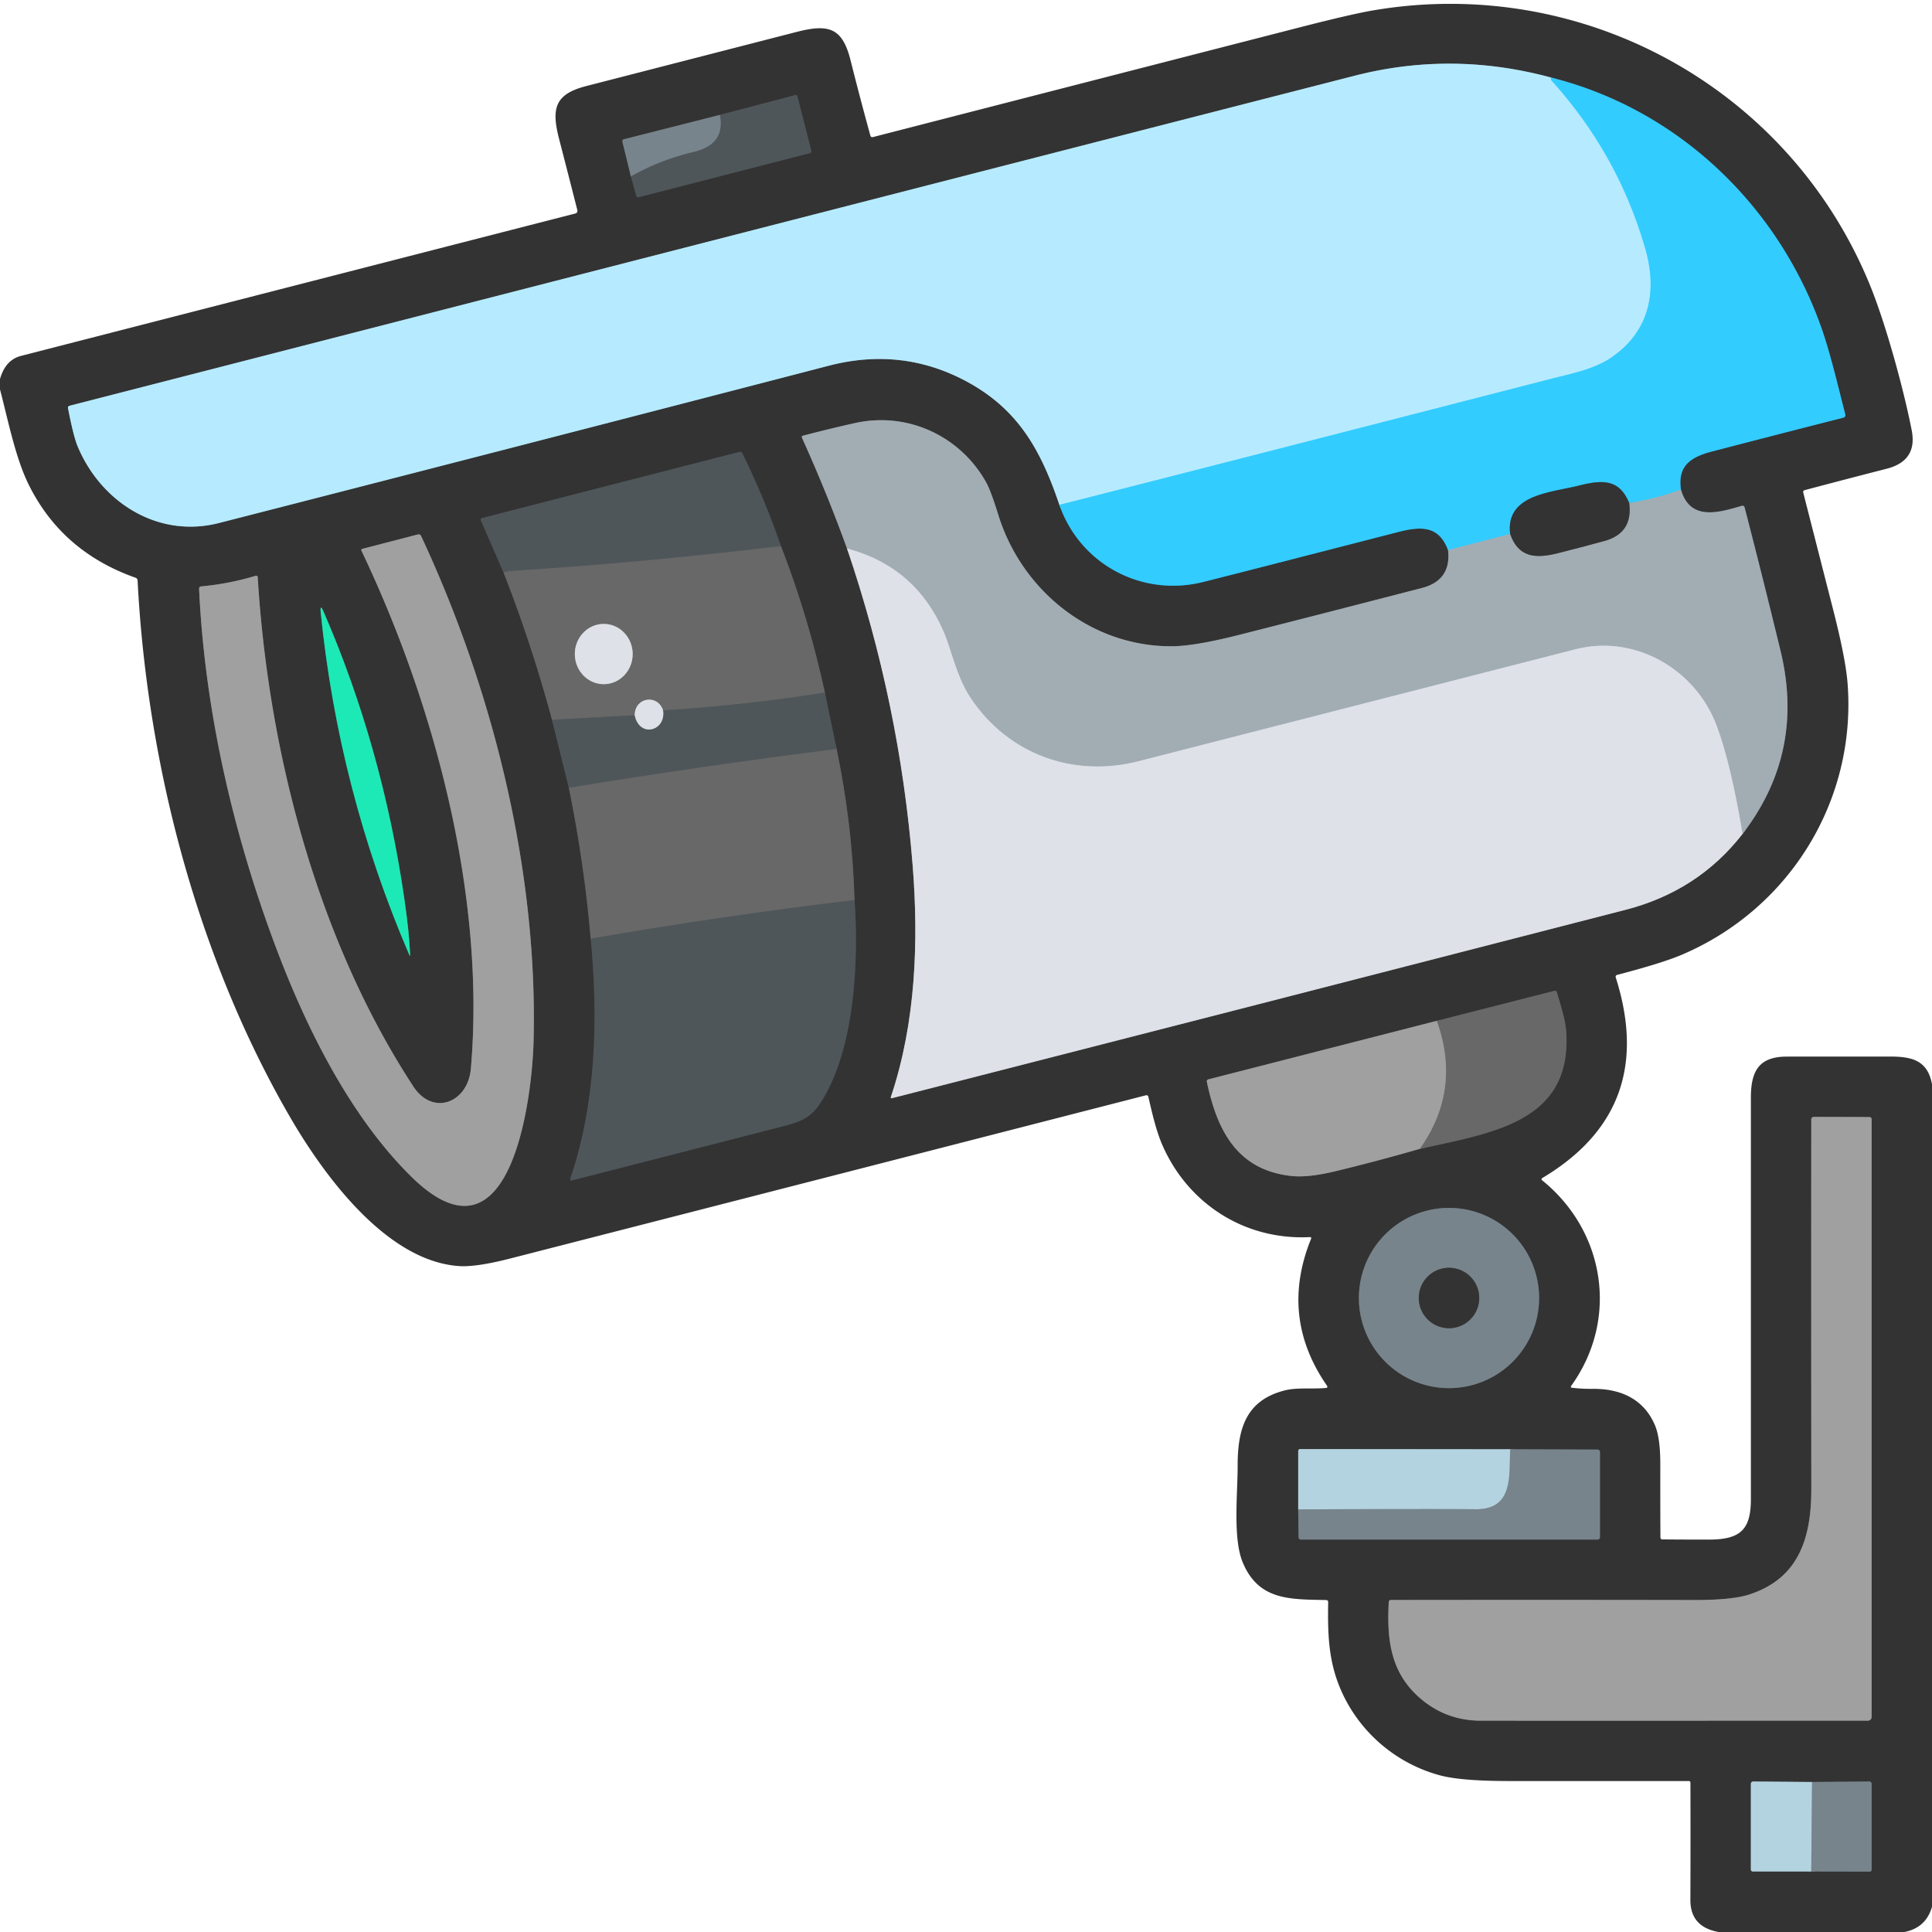 <?xml version="1.0" encoding="UTF-8" standalone="no"?>
<!DOCTYPE svg PUBLIC "-//W3C//DTD SVG 1.1//EN" "http://www.w3.org/Graphics/SVG/1.1/DTD/svg11.dtd">
<svg xmlns="http://www.w3.org/2000/svg" version="1.1" viewBox="0 0 512 512">
<g stroke-width="2.00" fill="none" stroke-linecap="butt">
<path stroke="#338099" vector-effect="non-scaling-stroke" d="
  M 280.75 133.79
  C 286.23 149.53 302.61 158.26 318.75 154.25
  Q 327.62 152.04 370.43 141.01
  C 376.61 139.42 381.32 139.26 383.75 145.79"
/>
<path stroke="#6b7073" vector-effect="non-scaling-stroke" d="
  M 383.75 145.79
  Q 384.66 153.80 376.81 155.83
  Q 345.36 163.96 328.19 168.30
  Q 316.48 171.26 310.48 171.27
  C 289.07 171.33 270.76 156.50 264.55 136.42
  Q 262.57 130.02 261.33 127.81
  C 254.39 115.42 240.37 109.03 226.53 112.13
  Q 219.61 113.67 212.76 115.48
  A 0.36 0.36 0.0 0 0 212.52 115.98
  Q 219.13 130.59 224.47 145.36"
/>
<path stroke="#898b8e" vector-effect="non-scaling-stroke" d="
  M 224.47 145.36
  Q 238.44 186.41 241.86 229.31
  C 243.44 249.17 242.76 270.82 236.10 290.68
  Q 235.95 291.14 236.41 291.02
  Q 333.69 266.14 430.82 241.10
  Q 450.00 236.15 461.79 221.00"
/>
<path stroke="#6b7073" vector-effect="non-scaling-stroke" d="
  M 461.79 221.00
  Q 478.38 199.43 471.87 172.53
  Q 467.25 153.45 462.33 134.45
  A 0.56 0.56 0.0 0 0 461.64 134.05
  C 455.48 135.83 447.92 138.19 445.46 129.75"
/>
<path stroke="#338099" vector-effect="non-scaling-stroke" d="
  M 445.46 129.75
  C 444.55 123.50 447.97 121.14 453.68 119.65
  Q 471.15 115.09 488.52 110.68
  A 0.69 0.69 0.0 0 0 489.02 109.84
  C 487.02 102.08 485.02 93.42 482.58 86.57
  C 471.11 54.42 444.65 28.95 411.00 20.54"
/>
<path stroke="#758f99" vector-effect="non-scaling-stroke" d="
  M 411.00 20.54
  Q 384.85 13.46 359.05 20.06
  Q 305.88 33.66 18.41 107.54
  A 0.52 0.52 0.0 0 0 18.02 108.15
  Q 19.46 115.57 20.54 118.19
  C 26.61 132.90 41.69 142.79 58.04 138.60
  Q 138.87 117.89 219.62 96.92
  Q 238.94 91.90 256.00 101.01
  C 269.82 108.39 275.84 119.27 280.75 133.79"
/>
<path stroke="#75dcff" vector-effect="non-scaling-stroke" d="
  M 411.00 20.54
  L 411.00 20.81
  A 0.84 0.83 -65.5 0 0 411.22 21.40
  Q 428.87 40.94 436.05 66.03
  C 439.31 77.41 437.01 87.96 426.98 94.77
  C 422.34 97.92 416.45 99.00 410.51 100.53
  Q 313.21 125.57 280.75 133.79"
/>
<path stroke="#6bbdd9" vector-effect="non-scaling-stroke" d="
  M 445.46 129.75
  Q 438.78 132.20 431.75 133.29"
/>
<path stroke="#338099" vector-effect="non-scaling-stroke" d="
  M 431.75 133.29
  C 429.11 126.87 424.57 127.13 418.39 128.70
  C 411.28 130.51 398.91 130.96 400.21 141.50"
/>
<path stroke="#6bbdd9" vector-effect="non-scaling-stroke" d="
  M 400.21 141.50
  L 383.75 145.79"
/>
<path stroke="#6b7073" vector-effect="non-scaling-stroke" d="
  M 400.21 141.50
  C 402.35 147.68 406.82 148.12 412.76 146.62
  Q 418.98 145.06 425.17 143.37
  Q 432.81 141.28 431.75 133.29"
/>
<path stroke="#c0c8ce" vector-effect="non-scaling-stroke" d="
  M 461.79 221.00
  Q 458.72 202.55 455.00 192.50
  C 449.35 177.20 433.14 168.07 417.56 172.06
  Q 359.65 186.88 301.75 201.73
  C 284.50 206.16 267.29 199.95 257.33 185.12
  C 253.44 179.32 252.11 172.10 250.08 167.42
  Q 242.60 150.19 224.47 145.36"
/>
<path stroke="#555c60" vector-effect="non-scaling-stroke" d="
  M 190.75 30.46
  L 165.30 36.92
  A 0.51 0.50 -14.6 0 0 164.94 37.53
  L 167.18 46.72"
/>
<path stroke="#414547" vector-effect="non-scaling-stroke" d="
  M 167.18 46.72
  L 168.63 51.88
  A 0.53 0.51 74.7 0 0 169.26 52.25
  L 214.62 40.58
  A 0.52 0.51 -14.4 0 0 215.00 39.95
  L 211.33 25.56
  A 0.49 0.49 0.0 0 0 210.73 25.21
  L 190.75 30.46"
/>
<path stroke="#636d73" vector-effect="non-scaling-stroke" d="
  M 167.18 46.72
  Q 175.01 42.32 183.83 40.24
  C 189.07 39.00 191.85 36.03 190.75 30.46"
/>
<path stroke="#4e4e4e" vector-effect="non-scaling-stroke" d="
  M 133.46 151.75
  Q 140.95 170.90 146.29 190.75"
/>
<path stroke="#414547" vector-effect="non-scaling-stroke" d="
  M 146.29 190.75
  L 150.75 208.79"
/>
<path stroke="#4e4e4e" vector-effect="non-scaling-stroke" d="
  M 150.75 208.79
  Q 154.81 228.60 156.54 248.75"
/>
<path stroke="#414547" vector-effect="non-scaling-stroke" d="
  M 156.54 248.75
  C 158.58 269.56 157.98 292.36 151.18 312.21
  Q 150.92 312.99 151.71 312.78
  Q 178.50 305.90 205.27 299.04
  C 211.25 297.50 214.43 296.92 217.47 292.22
  C 226.56 278.15 227.59 254.71 226.46 238.50"
/>
<path stroke="#4e4e4e" vector-effect="non-scaling-stroke" d="
  M 226.46 238.50
  Q 225.85 218.29 221.71 198.50"
/>
<path stroke="#414547" vector-effect="non-scaling-stroke" d="
  M 221.71 198.50
  L 218.60 183.53"
/>
<path stroke="#4e4e4e" vector-effect="non-scaling-stroke" d="
  M 218.60 183.53
  Q 214.20 163.34 206.96 144.75"
/>
<path stroke="#414547" vector-effect="non-scaling-stroke" d="
  M 206.96 144.75
  Q 202.65 132.20 196.70 120.09
  A 0.63 0.62 69.2 0 0 195.98 119.76
  L 127.74 137.30
  A 0.46 0.45 71.2 0 0 127.44 137.92
  L 133.46 151.75"
/>
<path stroke="#5c5f61" vector-effect="non-scaling-stroke" d="
  M 206.96 144.75
  Q 169.00 149.21 137.44 151.19
  Q 134.69 151.36 133.46 151.75"
/>
<path stroke="#5c5f61" vector-effect="non-scaling-stroke" d="
  M 218.60 183.53
  Q 197.25 186.92 175.71 188.25"
/>
<path stroke="#a3a5a8" vector-effect="non-scaling-stroke" d="
  M 175.71 188.25
  C 174.28 183.87 168.23 184.76 168.21 189.54"
/>
<path stroke="#5c5f61" vector-effect="non-scaling-stroke" d="
  M 168.21 189.54
  L 146.29 190.75"
/>
<path stroke="#5c5f61" vector-effect="non-scaling-stroke" d="
  M 221.71 198.50
  Q 186.13 203.00 150.75 208.79"
/>
<path stroke="#979ca1" vector-effect="non-scaling-stroke" d="
  M 168.21 189.54
  C 169.46 195.65 176.55 193.73 175.71 188.25"
/>
<path stroke="#5c5f61" vector-effect="non-scaling-stroke" d="
  M 226.46 238.50
  Q 191.37 242.73 156.54 248.75"
/>
<path stroke="#6a6a6a" vector-effect="non-scaling-stroke" d="
  M 109.09 311.91
  C 135.58 337.92 141.00 290.56 141.39 276.25
  C 142.63 231.07 130.78 183.11 111.58 142.02
  A 0.71 0.70 70.3 0 0 110.77 141.63
  L 95.99 145.46
  A 0.33 0.33 0.0 0 0 95.78 145.92
  C 115.28 186.81 128.75 237.68 124.78 283.23
  C 124.00 292.22 114.75 295.88 109.55 287.94
  C 84.04 248.96 71.08 199.04 68.30 152.95
  A 0.41 0.40 -10.2 0 0 67.77 152.59
  Q 60.67 154.73 53.27 155.41
  A 0.56 0.55 86.8 0 0 52.76 155.99
  C 54.26 188.50 61.93 221.63 73.55 252.19
  C 81.12 272.08 92.61 295.73 109.09 311.91"
/>
<path stroke="#288e75" vector-effect="non-scaling-stroke" d="
  M 85.00 162.32
  Q 89.76 209.51 108.46 253.03
  Q 108.70 253.59 108.68 252.98
  Q 108.46 247.11 107.08 237.69
  Q 101.21 197.75 85.76 162.13
  Q 84.75 159.80 85.00 162.32"
/>
<path stroke="#6a6a6a" vector-effect="non-scaling-stroke" d="
  M 380.75 270.54
  L 320.20 286.05
  A 0.53 0.52 -13.5 0 0 319.82 286.66
  C 322.57 299.71 327.92 310.15 342.38 311.66
  Q 346.78 312.11 353.97 310.37
  Q 365.17 307.66 376.25 304.46"
/>
<path stroke="#4e4e4e" vector-effect="non-scaling-stroke" d="
  M 376.25 304.46
  C 396.43 300.08 416.28 297.04 415.10 273.79
  C 414.92 270.40 413.58 266.39 412.58 262.93
  A 0.51 0.51 0.0 0 0 411.96 262.58
  L 380.75 270.54"
/>
<path stroke="#848484" vector-effect="non-scaling-stroke" d="
  M 376.25 304.46
  Q 387.34 288.83 380.75 270.54"
/>
<path stroke="#6a6a6a" vector-effect="non-scaling-stroke" d="
  M 376.14 449.86
  Q 383.10 456.00 392.50 456.00
  Q 444.08 456.01 495.04 455.99
  A 0.96 0.95 0.0 0 0 496.00 455.04
  L 496.00 296.61
  A 0.58 0.58 0.0 0 0 495.42 296.03
  L 480.66 295.99
  A 0.65 0.65 0.0 0 0 480.01 296.63
  Q 479.97 345.58 480.02 394.54
  C 480.03 407.52 476.75 418.34 463.48 422.59
  Q 458.94 424.04 448.87 424.03
  Q 408.71 423.96 368.56 424.02
  A 0.52 0.52 0.0 0 0 368.04 424.52
  C 367.51 434.38 368.46 443.11 376.14 449.86"
/>
<path stroke="#555c60" vector-effect="non-scaling-stroke" d="
  M 407.88 343.99
  A 23.88 23.88 0.0 0 0 384.00 320.11
  A 23.88 23.88 0.0 0 0 360.12 343.99
  A 23.88 23.88 0.0 0 0 384.00 367.87
  A 23.88 23.88 0.0 0 0 407.88 343.99"
/>
<path stroke="#555c60" vector-effect="non-scaling-stroke" d="
  M 344.04 400.00
  L 344.14 407.43
  A 0.58 0.58 0.0 0 0 344.72 408.00
  L 423.37 408.00
  A 0.63 0.63 0.0 0 0 424.00 407.37
  L 424.00 384.76
  A 0.61 0.61 0.0 0 0 423.39 384.15
  L 400.23 384.07"
/>
<path stroke="#74838a" vector-effect="non-scaling-stroke" d="
  M 400.23 384.07
  L 344.55 384.02
  A 0.51 0.50 -0.0 0 0 344.04 384.52
  L 344.04 400.00"
/>
<path stroke="#96acb6" vector-effect="non-scaling-stroke" d="
  M 400.23 384.07
  C 399.85 391.03 401.22 400.07 391.00 399.96
  Q 381.12 399.85 344.04 400.00"
/>
<path stroke="#555c60" vector-effect="non-scaling-stroke" d="
  M 480.00 495.96
  L 495.51 495.99
  A 0.49 0.49 0.0 0 0 496.00 495.50
  L 496.00 472.73
  A 0.61 0.61 0.0 0 0 495.38 472.12
  L 480.21 472.25"
/>
<path stroke="#74838a" vector-effect="non-scaling-stroke" d="
  M 480.21 472.25
  L 464.61 472.12
  A 0.61 0.61 0.0 0 0 464.00 472.73
  L 464.00 495.46
  A 0.50 0.50 0.0 0 0 464.50 495.96
  L 480.00 495.96"
/>
<path stroke="#96acb6" vector-effect="non-scaling-stroke" d="
  M 480.21 472.25
  L 480.00 495.96"
/>
<path stroke="#a3a5a8" vector-effect="non-scaling-stroke" d="
  M 160.014 181.31
  A 7.98 7.66 89.9 0 0 167.66 173.317
  A 7.98 7.66 89.9 0 0 159.986 165.35
  A 7.98 7.66 89.9 0 0 152.34 173.343
  A 7.98 7.66 89.9 0 0 160.014 181.31"
/>
<path stroke="#555c60" vector-effect="non-scaling-stroke" d="
  M 392.01 343.98
  A 8.01 8.01 0.0 0 0 384.00 335.97
  A 8.01 8.01 0.0 0 0 375.99 343.98
  A 8.01 8.01 0.0 0 0 384.00 351.99
  A 8.01 8.01 0.0 0 0 392.01 343.98"
/>
</g>
<path fill="#333333" d="
  M 512.00 287.31
  L 512.00 505.31
  Q 510.40 510.89 504.69 512.00
  L 455.44 512.00
  Q 447.94 510.65 447.97 503.50
  Q 448.03 487.91 447.98 472.39
  A 0.40 0.40 0.0 0 0 447.58 471.99
  Q 423.59 472.01 399.66 471.99
  Q 387.18 471.98 381.62 470.49
  C 369.46 467.22 359.38 458.30 354.76 446.42
  C 352.03 439.38 351.84 432.58 351.98 424.54
  A 0.50 0.50 0.0 0 0 351.49 424.03
  C 341.82 423.83 333.55 424.16 329.34 414.06
  C 326.67 407.66 328.01 395.72 327.99 388.42
  C 327.97 378.48 330.30 371.04 340.52 368.46
  C 343.73 367.65 347.81 368.16 351.48 367.82
  A 0.33 0.33 0.0 0 0 351.72 367.31
  Q 339.01 349.03 347.47 328.24
  A 0.29 0.29 0.0 0 0 347.18 327.84
  C 329.81 328.74 314.85 318.94 308.09 303.57
  C 306.39 299.70 305.33 294.99 304.32 290.64
  A 0.51 0.50 -13.2 0 0 303.70 290.26
  Q 219.48 311.91 135.20 333.52
  Q 126.16 335.84 121.60 335.52
  C 102.24 334.16 85.63 311.16 76.81 295.94
  C 52.30 253.61 38.97 202.57 36.46 153.79
  A 0.76 0.76 0.0 0 0 35.96 153.12
  Q 16.34 146.20 7.55 128.32
  C 4.11 121.33 2.17 111.51 0.00 103.19
  L 0.00 100.44
  Q 1.44 95.38 5.56 94.32
  Q 79.16 75.40 152.51 56.57
  A 0.70 0.70 0.0 0 0 153.01 55.72
  Q 150.55 46.02 148.18 36.88
  C 146.05 28.65 147.07 24.94 155.39 22.80
  Q 183.21 15.64 211.04 8.48
  C 219.62 6.27 223.24 7.32 225.41 15.99
  Q 227.92 26.01 230.67 35.98
  A 0.52 0.51 -14.4 0 0 231.29 36.34
  Q 287.94 21.76 344.56 7.22
  Q 358.27 3.70 364.04 2.73
  C 419.64 -6.67 474.26 23.37 495.58 75.61
  C 499.95 86.33 504.70 104.07 506.63 114.08
  Q 508.18 122.12 499.99 124.22
  Q 489.10 127.01 478.23 129.90
  A 0.51 0.50 -14.6 0 0 477.87 130.51
  Q 481.84 146.07 485.80 161.55
  Q 489.13 174.59 489.63 181.14
  C 492.00 212.01 474.39 240.78 445.74 253.00
  Q 440.49 255.24 428.54 258.36
  A 0.51 0.50 -15.7 0 0 428.18 259.00
  Q 439.31 293.98 408.68 312.22
  A 0.33 0.33 0.0 0 0 408.64 312.76
  C 425.41 326.27 429.09 349.66 416.35 367.31
  A 0.29 0.29 0.0 0 0 416.55 367.77
  Q 419.29 368.09 422.03 368.06
  C 429.55 367.97 435.76 370.83 438.65 377.88
  Q 440.02 381.22 440.00 388.27
  Q 439.98 397.88 440.03 407.46
  A 0.50 0.50 0.0 0 0 440.53 407.96
  Q 446.70 408.01 452.82 408.01
  C 461.12 408.01 464.00 405.48 464.00 397.34
  Q 464.00 344.14 464.00 290.93
  C 464.00 283.82 466.14 280.02 473.52 280.01
  Q 487.26 279.99 501.00 280.00
  C 506.94 280.00 510.85 281.18 512.00 287.31
  Z
  M 280.75 133.79
  C 286.23 149.53 302.61 158.26 318.75 154.25
  Q 327.62 152.04 370.43 141.01
  C 376.61 139.42 381.32 139.26 383.75 145.79
  Q 384.66 153.80 376.81 155.83
  Q 345.36 163.96 328.19 168.30
  Q 316.48 171.26 310.48 171.27
  C 289.07 171.33 270.76 156.50 264.55 136.42
  Q 262.57 130.02 261.33 127.81
  C 254.39 115.42 240.37 109.03 226.53 112.13
  Q 219.61 113.67 212.76 115.48
  A 0.36 0.36 0.0 0 0 212.52 115.98
  Q 219.13 130.59 224.47 145.36
  Q 238.44 186.41 241.86 229.31
  C 243.44 249.17 242.76 270.82 236.10 290.68
  Q 235.95 291.14 236.41 291.02
  Q 333.69 266.14 430.82 241.10
  Q 450.00 236.15 461.79 221.00
  Q 478.38 199.43 471.87 172.53
  Q 467.25 153.45 462.33 134.45
  A 0.56 0.56 0.0 0 0 461.64 134.05
  C 455.48 135.83 447.92 138.19 445.46 129.75
  C 444.55 123.50 447.97 121.14 453.68 119.65
  Q 471.15 115.09 488.52 110.68
  A 0.69 0.69 0.0 0 0 489.02 109.84
  C 487.02 102.08 485.02 93.42 482.58 86.57
  C 471.11 54.42 444.65 28.95 411.00 20.54
  Q 384.85 13.46 359.05 20.06
  Q 305.88 33.66 18.41 107.54
  A 0.52 0.52 0.0 0 0 18.02 108.15
  Q 19.46 115.57 20.54 118.19
  C 26.61 132.90 41.69 142.79 58.04 138.60
  Q 138.87 117.89 219.62 96.92
  Q 238.94 91.90 256.00 101.01
  C 269.82 108.39 275.84 119.27 280.75 133.79
  Z
  M 190.75 30.46
  L 165.30 36.92
  A 0.51 0.50 -14.6 0 0 164.94 37.53
  L 167.18 46.72
  L 168.63 51.88
  A 0.53 0.51 74.7 0 0 169.26 52.25
  L 214.62 40.58
  A 0.52 0.51 -14.4 0 0 215.00 39.95
  L 211.33 25.56
  A 0.49 0.49 0.0 0 0 210.73 25.21
  L 190.75 30.46
  Z
  M 133.46 151.75
  Q 140.95 170.90 146.29 190.75
  L 150.75 208.79
  Q 154.81 228.60 156.54 248.75
  C 158.58 269.56 157.98 292.36 151.18 312.21
  Q 150.92 312.99 151.71 312.78
  Q 178.50 305.90 205.27 299.04
  C 211.25 297.50 214.43 296.92 217.47 292.22
  C 226.56 278.15 227.59 254.71 226.46 238.50
  Q 225.85 218.29 221.71 198.50
  L 218.60 183.53
  Q 214.20 163.34 206.96 144.75
  Q 202.65 132.20 196.70 120.09
  A 0.63 0.62 69.2 0 0 195.98 119.76
  L 127.74 137.30
  A 0.46 0.45 71.2 0 0 127.44 137.92
  L 133.46 151.75
  Z
  M 109.09 311.91
  C 135.58 337.92 141.00 290.56 141.39 276.25
  C 142.63 231.07 130.78 183.11 111.58 142.02
  A 0.71 0.70 70.3 0 0 110.77 141.63
  L 95.99 145.46
  A 0.33 0.33 0.0 0 0 95.78 145.92
  C 115.28 186.81 128.75 237.68 124.78 283.23
  C 124.00 292.22 114.75 295.88 109.55 287.94
  C 84.04 248.96 71.08 199.04 68.30 152.95
  A 0.41 0.40 -10.2 0 0 67.77 152.59
  Q 60.67 154.73 53.27 155.41
  A 0.56 0.55 86.8 0 0 52.76 155.99
  C 54.26 188.50 61.93 221.63 73.55 252.19
  C 81.12 272.08 92.61 295.73 109.09 311.91
  Z
  M 85.00 162.32
  Q 89.76 209.51 108.46 253.03
  Q 108.70 253.59 108.68 252.98
  Q 108.46 247.11 107.08 237.69
  Q 101.21 197.75 85.76 162.13
  Q 84.75 159.80 85.00 162.32
  Z
  M 380.75 270.54
  L 320.20 286.05
  A 0.53 0.52 -13.5 0 0 319.82 286.66
  C 322.57 299.71 327.92 310.15 342.38 311.66
  Q 346.78 312.11 353.97 310.37
  Q 365.17 307.66 376.25 304.46
  C 396.43 300.08 416.28 297.04 415.10 273.79
  C 414.92 270.40 413.58 266.39 412.58 262.93
  A 0.51 0.51 0.0 0 0 411.96 262.58
  L 380.75 270.54
  Z
  M 376.14 449.86
  Q 383.10 456.00 392.50 456.00
  Q 444.08 456.01 495.04 455.99
  A 0.96 0.95 0.0 0 0 496.00 455.04
  L 496.00 296.61
  A 0.58 0.58 0.0 0 0 495.42 296.03
  L 480.66 295.99
  A 0.65 0.65 0.0 0 0 480.01 296.63
  Q 479.97 345.58 480.02 394.54
  C 480.03 407.52 476.75 418.34 463.48 422.59
  Q 458.94 424.04 448.87 424.03
  Q 408.71 423.96 368.56 424.02
  A 0.52 0.52 0.0 0 0 368.04 424.52
  C 367.51 434.38 368.46 443.11 376.14 449.86
  Z
  M 407.88 343.99
  A 23.88 23.88 0.0 0 0 384.00 320.11
  A 23.88 23.88 0.0 0 0 360.12 343.99
  A 23.88 23.88 0.0 0 0 384.00 367.87
  A 23.88 23.88 0.0 0 0 407.88 343.99
  Z
  M 344.04 400.00
  L 344.14 407.43
  A 0.58 0.58 0.0 0 0 344.72 408.00
  L 423.37 408.00
  A 0.63 0.63 0.0 0 0 424.00 407.37
  L 424.00 384.76
  A 0.61 0.61 0.0 0 0 423.39 384.15
  L 400.23 384.07
  L 344.55 384.02
  A 0.51 0.50 -0.0 0 0 344.04 384.52
  L 344.04 400.00
  Z
  M 480.00 495.96
  L 495.51 495.99
  A 0.49 0.49 0.0 0 0 496.00 495.50
  L 496.00 472.73
  A 0.61 0.61 0.0 0 0 495.38 472.12
  L 480.21 472.25
  L 464.61 472.12
  A 0.61 0.61 0.0 0 0 464.00 472.73
  L 464.00 495.46
  A 0.50 0.50 0.0 0 0 464.50 495.96
  L 480.00 495.96
  Z"
/>
<path fill="#b6ebff" d="
  M 411.00 20.54
  L 411.00 20.81
  A 0.84 0.83 -65.5 0 0 411.22 21.40
  Q 428.87 40.94 436.05 66.03
  C 439.31 77.41 437.01 87.96 426.98 94.77
  C 422.34 97.92 416.45 99.00 410.51 100.53
  Q 313.21 125.57 280.75 133.79
  C 275.84 119.27 269.82 108.39 256.00 101.01
  Q 238.94 91.90 219.62 96.92
  Q 138.87 117.89 58.04 138.60
  C 41.69 142.79 26.61 132.90 20.54 118.19
  Q 19.46 115.57 18.02 108.15
  A 0.52 0.52 0.0 0 1 18.41 107.54
  Q 305.88 33.66 359.05 20.06
  Q 384.85 13.46 411.00 20.54
  Z"
/>
<path fill="#33ccff" d="
  M 411.00 20.54
  C 444.65 28.95 471.11 54.42 482.58 86.57
  C 485.02 93.42 487.02 102.08 489.02 109.84
  A 0.69 0.69 0.0 0 1 488.52 110.68
  Q 471.15 115.09 453.68 119.65
  C 447.97 121.14 444.55 123.50 445.46 129.75
  Q 438.78 132.20 431.75 133.29
  C 429.11 126.87 424.57 127.13 418.39 128.70
  C 411.28 130.51 398.91 130.96 400.21 141.50
  L 383.75 145.79
  C 381.32 139.26 376.61 139.42 370.43 141.01
  Q 327.62 152.04 318.75 154.25
  C 302.61 158.26 286.23 149.53 280.75 133.79
  Q 313.21 125.57 410.51 100.53
  C 416.45 99.00 422.34 97.92 426.98 94.77
  C 437.01 87.96 439.31 77.41 436.05 66.03
  Q 428.87 40.94 411.22 21.40
  A 0.84 0.83 -65.5 0 1 411.00 20.81
  L 411.00 20.54
  Z"
/>
<path fill="#4f565a" d="
  M 167.18 46.72
  Q 175.01 42.32 183.83 40.24
  C 189.07 39.00 191.85 36.03 190.75 30.46
  L 210.73 25.21
  A 0.49 0.49 0.0 0 1 211.33 25.56
  L 215.00 39.95
  A 0.52 0.51 -14.4 0 1 214.62 40.58
  L 169.26 52.25
  A 0.53 0.51 74.7 0 1 168.63 51.88
  L 167.18 46.72
  Z"
/>
<path fill="#77848c" d="
  M 190.75 30.46
  C 191.85 36.03 189.07 39.00 183.83 40.24
  Q 175.01 42.32 167.18 46.72
  L 164.94 37.53
  A 0.51 0.50 -14.6 0 1 165.30 36.92
  L 190.75 30.46
  Z"
/>
<path fill="#a2adb3" d="
  M 383.75 145.79
  L 400.21 141.50
  C 402.35 147.68 406.82 148.12 412.76 146.62
  Q 418.98 145.06 425.17 143.37
  Q 432.81 141.28 431.75 133.29
  Q 438.78 132.20 445.46 129.75
  C 447.92 138.19 455.48 135.83 461.64 134.05
  A 0.56 0.56 0.0 0 1 462.33 134.45
  Q 467.25 153.45 471.87 172.53
  Q 478.38 199.43 461.79 221.00
  Q 458.72 202.55 455.00 192.50
  C 449.35 177.20 433.14 168.07 417.56 172.06
  Q 359.65 186.88 301.75 201.73
  C 284.50 206.16 267.29 199.95 257.33 185.12
  C 253.44 179.32 252.11 172.10 250.08 167.42
  Q 242.60 150.19 224.47 145.36
  Q 219.13 130.59 212.52 115.98
  A 0.36 0.36 0.0 0 1 212.76 115.48
  Q 219.61 113.67 226.53 112.13
  C 240.37 109.03 254.39 115.42 261.33 127.81
  Q 262.57 130.02 264.55 136.42
  C 270.76 156.50 289.07 171.33 310.48 171.27
  Q 316.48 171.26 328.19 168.30
  Q 345.36 163.96 376.81 155.83
  Q 384.66 153.80 383.75 145.79
  Z"
/>
<path fill="#4f565a" d="
  M 206.96 144.75
  Q 169.00 149.21 137.44 151.19
  Q 134.69 151.36 133.46 151.75
  L 127.44 137.92
  A 0.46 0.45 71.2 0 1 127.74 137.30
  L 195.98 119.76
  A 0.63 0.62 69.2 0 1 196.70 120.09
  Q 202.65 132.20 206.96 144.75
  Z"
/>
<path fill="#333333" d="
  M 431.75 133.29
  Q 432.81 141.28 425.17 143.37
  Q 418.98 145.06 412.76 146.62
  C 406.82 148.12 402.35 147.68 400.21 141.50
  C 398.91 130.96 411.28 130.51 418.39 128.70
  C 424.57 127.13 429.11 126.87 431.75 133.29
  Z"
/>
<path fill="#a0a0a0" d="
  M 109.09 311.91
  C 92.61 295.73 81.12 272.08 73.55 252.19
  C 61.93 221.63 54.26 188.50 52.76 155.99
  A 0.56 0.55 86.8 0 1 53.27 155.41
  Q 60.67 154.73 67.77 152.59
  A 0.41 0.40 -10.2 0 1 68.30 152.95
  C 71.08 199.04 84.04 248.96 109.55 287.94
  C 114.75 295.88 124.00 292.22 124.78 283.23
  C 128.75 237.68 115.28 186.81 95.78 145.92
  A 0.33 0.33 0.0 0 1 95.99 145.46
  L 110.77 141.63
  A 0.71 0.70 70.3 0 1 111.58 142.02
  C 130.78 183.11 142.63 231.07 141.39 276.25
  C 141.00 290.56 135.58 337.92 109.09 311.91
  Z"
/>
<path fill="#686868" d="
  M 206.96 144.75
  Q 214.20 163.34 218.60 183.53
  Q 197.25 186.92 175.71 188.25
  C 174.28 183.87 168.23 184.76 168.21 189.54
  L 146.29 190.75
  Q 140.95 170.90 133.46 151.75
  Q 134.69 151.36 137.44 151.19
  Q 169.00 149.21 206.96 144.75
  Z
  M 160.014 181.31
  A 7.98 7.66 89.9 0 0 167.66 173.317
  A 7.98 7.66 89.9 0 0 159.986 165.35
  A 7.98 7.66 89.9 0 0 152.34 173.343
  A 7.98 7.66 89.9 0 0 160.014 181.31
  Z"
/>
<path fill="#dee2e8" d="
  M 461.79 221.00
  Q 450.00 236.15 430.82 241.10
  Q 333.69 266.14 236.41 291.02
  Q 235.95 291.14 236.10 290.68
  C 242.76 270.82 243.44 249.17 241.86 229.31
  Q 238.44 186.41 224.47 145.36
  Q 242.60 150.19 250.08 167.42
  C 252.11 172.10 253.44 179.32 257.33 185.12
  C 267.29 199.95 284.50 206.16 301.75 201.73
  Q 359.65 186.88 417.56 172.06
  C 433.14 168.07 449.35 177.20 455.00 192.50
  Q 458.72 202.55 461.79 221.00
  Z"
/>
<path fill="#1de9b6" d="
  M 85.00 162.32
  Q 84.75 159.80 85.76 162.13
  Q 101.21 197.75 107.08 237.69
  Q 108.46 247.11 108.68 252.98
  Q 108.70 253.59 108.46 253.03
  Q 89.76 209.51 85.00 162.32
  Z"
/>
<ellipse fill="#dee2e8" cx="0.00" cy="0.00" transform="translate(160.00,173.33) rotate(89.9)" rx="7.98" ry="7.66"/>
<path fill="#4f565a" d="
  M 218.60 183.53
  L 221.71 198.50
  Q 186.13 203.00 150.75 208.79
  L 146.29 190.75
  L 168.21 189.54
  C 169.46 195.65 176.55 193.73 175.71 188.25
  Q 197.25 186.92 218.60 183.53
  Z"
/>
<path fill="#dee2e8" d="
  M 175.71 188.25
  C 176.55 193.73 169.46 195.65 168.21 189.54
  C 168.23 184.76 174.28 183.87 175.71 188.25
  Z"
/>
<path fill="#686868" d="
  M 221.71 198.50
  Q 225.85 218.29 226.46 238.50
  Q 191.37 242.73 156.54 248.75
  Q 154.81 228.60 150.75 208.79
  Q 186.13 203.00 221.71 198.50
  Z"
/>
<path fill="#4f565a" d="
  M 226.46 238.50
  C 227.59 254.71 226.56 278.15 217.47 292.22
  C 214.43 296.92 211.25 297.50 205.27 299.04
  Q 178.50 305.90 151.71 312.78
  Q 150.92 312.99 151.18 312.21
  C 157.98 292.36 158.58 269.56 156.54 248.75
  Q 191.37 242.73 226.46 238.50
  Z"
/>
<path fill="#686868" d="
  M 376.25 304.46
  Q 387.34 288.83 380.75 270.54
  L 411.96 262.58
  A 0.51 0.51 0.0 0 1 412.58 262.93
  C 413.58 266.39 414.92 270.40 415.10 273.79
  C 416.28 297.04 396.43 300.08 376.25 304.46
  Z"
/>
<path fill="#a0a0a0" d="
  M 380.75 270.54
  Q 387.34 288.83 376.25 304.46
  Q 365.17 307.66 353.97 310.37
  Q 346.78 312.11 342.38 311.66
  C 327.92 310.15 322.57 299.71 319.82 286.66
  A 0.53 0.52 -13.5 0 1 320.20 286.05
  L 380.75 270.54
  Z"
/>
<path fill="#a0a0a0" d="
  M 376.14 449.86
  C 368.46 443.11 367.51 434.38 368.04 424.52
  A 0.52 0.52 0.0 0 1 368.56 424.02
  Q 408.71 423.96 448.87 424.03
  Q 458.94 424.04 463.48 422.59
  C 476.75 418.34 480.03 407.52 480.02 394.54
  Q 479.97 345.58 480.01 296.63
  A 0.65 0.65 0.0 0 1 480.66 295.99
  L 495.42 296.03
  A 0.58 0.58 0.0 0 1 496.00 296.61
  L 496.00 455.04
  A 0.96 0.95 -0.0 0 1 495.04 455.99
  Q 444.08 456.01 392.50 456.00
  Q 383.10 456.00 376.14 449.86
  Z"
/>
<path fill="#77848c" d="
  M 407.88 343.99
  A 23.88 23.88 0.0 0 1 384.00 367.87
  A 23.88 23.88 0.0 0 1 360.12 343.99
  A 23.88 23.88 0.0 0 1 384.00 320.11
  A 23.88 23.88 0.0 0 1 407.88 343.99
  Z
  M 392.01 343.98
  A 8.01 8.01 0.0 0 0 384.00 335.97
  A 8.01 8.01 0.0 0 0 375.99 343.98
  A 8.01 8.01 0.0 0 0 384.00 351.99
  A 8.01 8.01 0.0 0 0 392.01 343.98
  Z"
/>
<circle fill="#333333" cx="384.00" cy="343.98" r="8.01"/>
<path fill="#b4d3e0" d="
  M 400.23 384.07
  C 399.85 391.03 401.22 400.07 391.00 399.96
  Q 381.12 399.85 344.04 400.00
  L 344.04 384.52
  A 0.51 0.50 -0.0 0 1 344.55 384.02
  L 400.23 384.07
  Z"
/>
<path fill="#77848c" d="
  M 344.04 400.00
  Q 381.12 399.85 391.00 399.96
  C 401.22 400.07 399.85 391.03 400.23 384.07
  L 423.39 384.15
  A 0.61 0.61 0.0 0 1 424.00 384.76
  L 424.00 407.37
  A 0.63 0.63 0.0 0 1 423.37 408.00
  L 344.72 408.00
  A 0.58 0.58 0.0 0 1 344.14 407.43
  L 344.04 400.00
  Z"
/>
<path fill="#b4d3e0" d="
  M 480.21 472.25
  L 480.00 495.96
  L 464.50 495.96
  A 0.50 0.50 0.0 0 1 464.00 495.46
  L 464.00 472.73
  A 0.61 0.61 0.0 0 1 464.61 472.12
  L 480.21 472.25
  Z"
/>
<path fill="#77848c" d="
  M 480.00 495.96
  L 480.21 472.25
  L 495.38 472.12
  A 0.61 0.61 0.0 0 1 496.00 472.73
  L 496.00 495.50
  A 0.49 0.49 0.0 0 1 495.51 495.99
  L 480.00 495.96
  Z"
/>
</svg>
